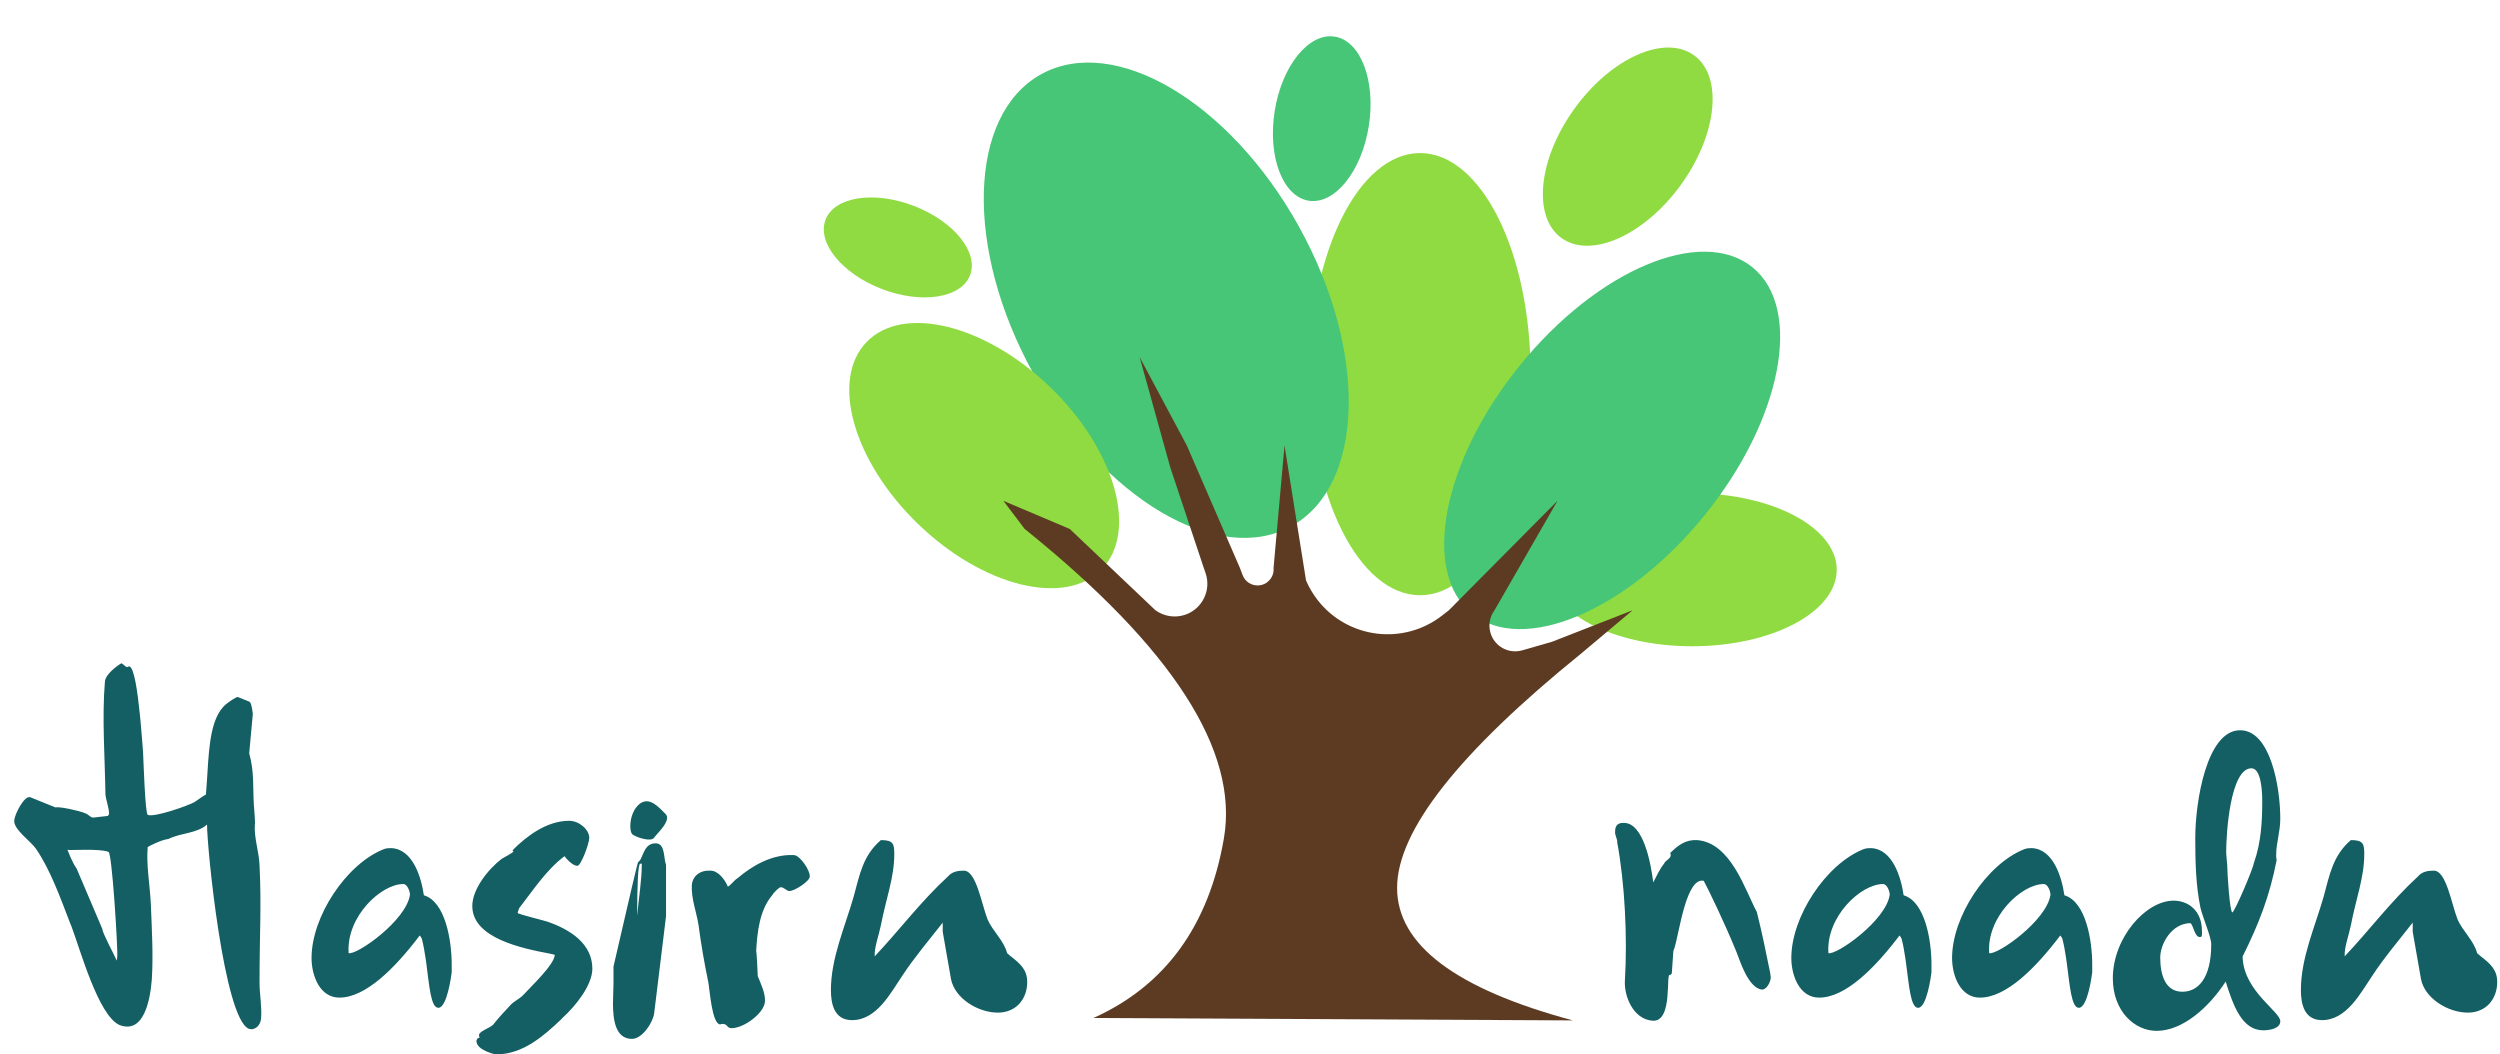 <svg xmlns="http://www.w3.org/2000/svg" width="147" height="62" viewBox="0 0 147 62">
    <g fill="none" fill-rule="evenodd">
        <g>
            <g>
                <g transform="translate(-647 -127) translate(647 127) translate(46.836)">
                    <ellipse cx="52.664" cy="33.5" fill="#90DB42" rx="8.5" ry="4.5"/>
                    <ellipse cx="5.955" cy="14.549" fill="#90DB42" rx="4.551" ry="2.618" transform="rotate(21 5.955 14.55)"/>
                    <ellipse cx="36.664" cy="22" fill="#90DB42" rx="6.5" ry="13"/>
                    <ellipse cx="21.739" cy="17.655" fill="#46C676" rx="15.189" ry="8.924" transform="rotate(61 21.74 17.655)"/>
                    <ellipse cx="47.959" cy="25.896" fill="#46C676" rx="13.103" ry="6.994" transform="rotate(129 47.959 25.896)"/>
                    <ellipse cx="48.875" cy="8.623" fill="#90DB42" rx="6.637" ry="3.848" transform="rotate(126 48.875 8.623)"/>
                    <ellipse cx="30.882" cy="6.977" fill="#46C676" rx="4.884" ry="2.802" transform="rotate(99 30.882 6.977)"/>
                    <ellipse cx="11.034" cy="26.79" fill="#90DB42" rx="9.614" ry="5.593" transform="rotate(44 11.034 26.79)"/>
                    <path fill="#5D3B22" d="M13.414 31.102c8.696 6.988 12.6 13.051 11.716 18.19-.885 5.138-3.442 8.66-7.672 10.566l28.19.142c-6.89-1.85-10.335-4.447-10.335-7.794 0-3.347 3.615-7.946 10.845-13.796l3.006-2.527-4.733 1.85-1.759.507c-.802.23-1.64-.233-1.87-1.035-.131-.454-.042-.943.24-1.322l3.701-6.434-6.384 6.434-.409.318c-2.276 1.764-5.552 1.35-7.317-.926-.273-.352-.5-.738-.675-1.149L28.693 26.2l-.644 7.196c.048.518-.333.976-.851 1.024-.422.04-.819-.208-.968-.605l-.159-.42-3.12-7.195L20.176 21l1.797 6.474 1.973 5.92.103.296c.35 1.004-.179 2.101-1.182 2.452-.595.207-1.253.11-1.763-.259l-5.037-4.78-3.903-1.654 1.25 1.653z"/>
                </g>
                <path fill="#135F63" fill-rule="nonzero" d="M15.35 59.889c.06-.63-.09-1.48-.09-2.08 0-2.867.12-4.568 0-6.93-.031-.82-.334-1.64-.274-2.395.03-.252-.06-1.04-.06-1.166-.06-1.008.03-1.954-.273-3.025l.212-2.3c0-.031-.06-.63-.182-.725l-.696-.283c-.06-.032-.546.283-.758.473-.81.767-.926 2.293-1.028 3.92l-.027.446c-.02.298-.04.598-.066.895-.09.032-.575.378-.666.441-.394.22-2.363.914-2.757.756-.152-.126-.243-3.087-.273-3.686-.037-.487-.084-1.124-.145-1.781l-.038-.396c-.138-1.386-.335-2.744-.605-2.864-.06-.031-.12.063-.181.032-.121-.063-.212-.19-.303-.221-.182.095-.94.63-.97 1.071-.182 2.111 0 4.474.03 6.648.03.315.213.788.213 1.134 0 .032-.061.126-.091.126l-.849.095c-.151 0-.272-.19-.454-.252-.364-.158-1.545-.41-1.757-.347l-1.485-.598c-.333-.126-.909.976-.939 1.355-.06.535.97 1.228 1.273 1.67.848 1.228 1.454 2.93 2 4.347l.09.22c.515 1.356 1.575 5.231 2.818 5.798 1.454.567 1.817-1.512 1.908-2.678.091-1.418 0-2.993-.06-4.474-.061-1.134-.273-2.3-.182-3.308.03-.032.818-.441 1.212-.473.757-.378 1.67-.315 2.277-.85 0 1.417.995 11.374 2.449 12.004.363.126.697-.19.727-.599zm-8.483-3.403c-.212-.472-.848-1.638-.848-1.859l-1.515-3.56c-.267-.361-.488-.993-.536-1.093l-.003-.004c.14.045 1.865-.091 2.417.12.101.045.23 1.326.333 2.71l.03.418c.099 1.393.167 2.776.152 3.016 0 .063-.03.22-.03.252zm18.905 2.773c.515 0 .757-1.859.788-2.08v-.472c0-1.386-.364-3.686-1.636-4.065-.152-1.04-.637-2.71-1.91-2.772-.18 0-.272 0-.453.063-2.212.882-4.242 3.97-4.242 6.396 0 1.04.485 2.331 1.636 2.331 1.545 0 3.272-1.733 4.726-3.655.06.063.091.127.121.19.093.351.163.743.221 1.142l.048.342c.174 1.31.265 2.58.7 2.58zM20.5 56.045c-.151-2.142 1.909-4.064 3.212-4.064.242 0 .394.44.394.63-.212 1.512-3.12 3.56-3.606 3.434zM29.165 62c1.606 0 2.848-1.134 3.817-2.048l.122-.126c.727-.662 1.726-1.89 1.726-2.867 0-1.45-1.272-2.3-2.666-2.773-.181-.063-1.726-.44-1.726-.504 0-.031.06-.22.09-.283.788-1.009 1.576-2.237 2.666-3.057.061.095.455.568.758.568.212 0 .697-1.324.697-1.639 0-.504-.606-1.008-1.182-1.008-1.333 0-2.514.914-3.332 1.733l.06.063c-.03.094-.606.378-.697.441-.818.63-1.727 1.796-1.727 2.773 0 1.89 2.909 2.489 4.575 2.804l.273.063c0 .567-1.454 1.922-1.848 2.363-.243.252-.576.378-.788.63-.333.346-.697.756-1 1.134-.212.19-.818.378-.818.599 0 .063.03.126.03.157-.15 0-.181.158-.181.19 0 .535 1.09.787 1.151.787zm7.998-.914c.606 0 1.242-.976 1.303-1.512l.697-5.703v-3.024c-.152-.347-.03-1.26-.606-1.26-.606 0-.687.554-.909.976l-.13.142c0-.105-.482 1.937-1.445 6.128v1.04c0 .283-.03.693-.03 1.134 0 .977.15 2.08 1.12 2.08zm.303-7.246v-.301c.005-1.316.041-2.755.182-2.755h.09c0 .976-.18 2.016-.272 3.056zm7.514 5.04c.03-.472-.243-1.039-.424-1.48 0-.252-.061-1.292-.091-1.512.06-1.009.181-2.363.939-3.246.06-.126.424-.504.515-.472.182 0 .333.22.485.22.272.032 1.211-.567 1.211-.85.03-.347-.575-1.26-.939-1.26-1.272-.064-2.454.63-3.302 1.354-.212.126-.364.378-.576.504-.151-.378-.545-.945-1.03-.945-.606-.031-1.06.315-1.09.882-.03.788.272 1.544.393 2.3.152 1.135.334 2.206.576 3.372.091.472.212 2.457.697 2.489.03 0 .09-.032.121-.032.333 0 .242.22.515.252.727.032 1.97-.882 2-1.575zm5.12 1.104c1.454 0 2.272-1.607 2.938-2.584.697-1.071 1.606-2.142 2.394-3.15v.535l.485 2.773c.212 1.134 1.575 1.984 2.757 1.984 1.09 0 1.726-.819 1.726-1.795 0-.725-.393-1.072-1-1.544l-.181-.158c-.182-.724-.848-1.292-1.151-1.985-.364-.945-.667-2.867-1.394-2.867-.364 0-.697.063-.94.347-1.605 1.48-2.847 3.15-4.301 4.694-.03-.535.242-1.229.363-1.827.303-1.575.788-2.804.788-4.19 0-.6-.06-.82-.788-.82-1.06.914-1.242 2.017-1.605 3.34-.515 1.796-1.333 3.592-1.333 5.482 0 .788.181 1.765 1.242 1.765zm48.11-2.647l.091-.095.09-1.291c0-.063.062-.158.062-.19.302-.976.696-4.19 1.726-3.97.303.568 1.182 2.364 1.94 4.223.181.44.666 2.08 1.484 2.174.273 0 .485-.41.515-.662v-.094c0-.064-.03-.158-.03-.221-.243-1.197-.485-2.395-.788-3.592-.697-1.292-1.515-4.064-3.514-4.222-.667-.031-1.091.284-1.576.756 0 .032.03.063.03.126 0 .221-.333.316-.393.505-.243.283-.485.819-.637 1.102-.151-1.26-.606-3.434-1.666-3.497-.394-.031-.576.126-.576.504-.03.19.152.473.122.63.454 2.426.606 5.609.454 8.13-.06.913.485 2.268 1.606 2.362 1.272.126.757-2.962 1.06-2.678zm14.573 1.922c.515 0 .757-1.859.787-2.08v-.472c0-1.386-.363-3.686-1.636-4.065-.151-1.04-.636-2.71-1.908-2.772-.182 0-.273 0-.455.063-2.211.882-4.241 3.97-4.241 6.396 0 1.04.484 2.331 1.636 2.331 1.545 0 3.272-1.733 4.726-3.655.06.063.09.127.121.19.093.351.163.743.22 1.142l.049.342c.174 1.31.265 2.58.7 2.58zm-5.272-3.214c-.151-2.142 1.909-4.064 3.211-4.064.243 0 .394.44.394.63-.212 1.512-3.12 3.56-3.605 3.434zm14.724 3.214c.515 0 .757-1.859.788-2.08v-.472c0-1.386-.364-3.686-1.636-4.065-.152-1.04-.636-2.71-1.909-2.772-.182 0-.273 0-.454.063-2.212.882-4.242 3.97-4.242 6.396 0 1.04.485 2.331 1.636 2.331 1.545 0 3.272-1.733 4.726-3.655.061.063.091.127.122.19.092.351.162.743.22 1.142l.048.342c.174 1.31.266 2.58.701 2.58zm-5.272-3.214c-.151-2.142 1.91-4.064 3.212-4.064.242 0 .394.44.394.63-.212 1.512-3.12 3.56-3.606 3.434zm9.847 4.569c1.515 0 3.06-1.355 4.06-2.899.454 1.45.969 2.867 2.211 2.867.273 0 1-.063 1-.535 0-.568-2.09-1.733-2.212-3.687v-.126c.94-1.89 1.576-3.497 2-5.671-.03-.095-.03-.189-.03-.315 0-.662.242-1.355.242-2.111 0-1.859-.576-5.199-2.363-5.199-1.97 0-2.636 4.222-2.636 6.333 0 1.387.03 2.773.303 4.096.121.536.636 1.733.636 2.143 0 2.079-.818 2.804-1.696 2.804-1 0-1.303-.977-1.303-2.017 0-.787.666-2.016 1.787-2.016.182.189.243.819.546.819.151 0 .12-.158.12-.347 0-1.228-.817-1.795-1.665-1.795-1.636 0-3.575 2.174-3.575 4.568 0 1.922 1.272 3.088 2.575 3.088zm4.453-6.963c-.151 0-.303-2.332-.303-2.804 0-.063-.06-.568-.06-.757 0-1.102.242-4.915 1.484-4.915.515 0 .636 1.103.636 1.922 0 1.166-.06 2.426-.484 3.624-.06.378-1.121 2.867-1.273 2.93zm6.968-4.254c.728 0 .788.22.788.82 0 1.386-.485 2.615-.788 4.19-.12.598-.393 1.292-.363 1.827.363-.386.714-.78 1.06-1.176l1.034-1.195c.693-.795 1.405-1.583 2.208-2.323.242-.284.576-.347.94-.347.726 0 1.03 1.922 1.393 2.867.303.693.97 1.26 1.151 1.985l.182.158c.606.472 1 .819 1 1.544 0 .976-.637 1.795-1.727 1.795-1.182 0-2.545-.85-2.757-1.984l-.485-2.773v-.536c-.788 1.009-1.697 2.08-2.393 3.151-.667.977-1.485 2.584-2.94 2.584-1.06 0-1.241-.977-1.241-1.765 0-1.89.818-3.686 1.333-5.482.363-1.323.545-2.426 1.605-3.34zM37.596 47.28c.49-.392.945-.006 1.31.352l.15.15.07.068c.392.374-.483 1.143-.665 1.407-.182.264-1.014-.013-1.259-.183-.245-.17-.201-1.317.394-1.794z" transform="translate(-647 -127) translate(647 127)"/>
            </g>
        </g>
    </g>
</svg>
